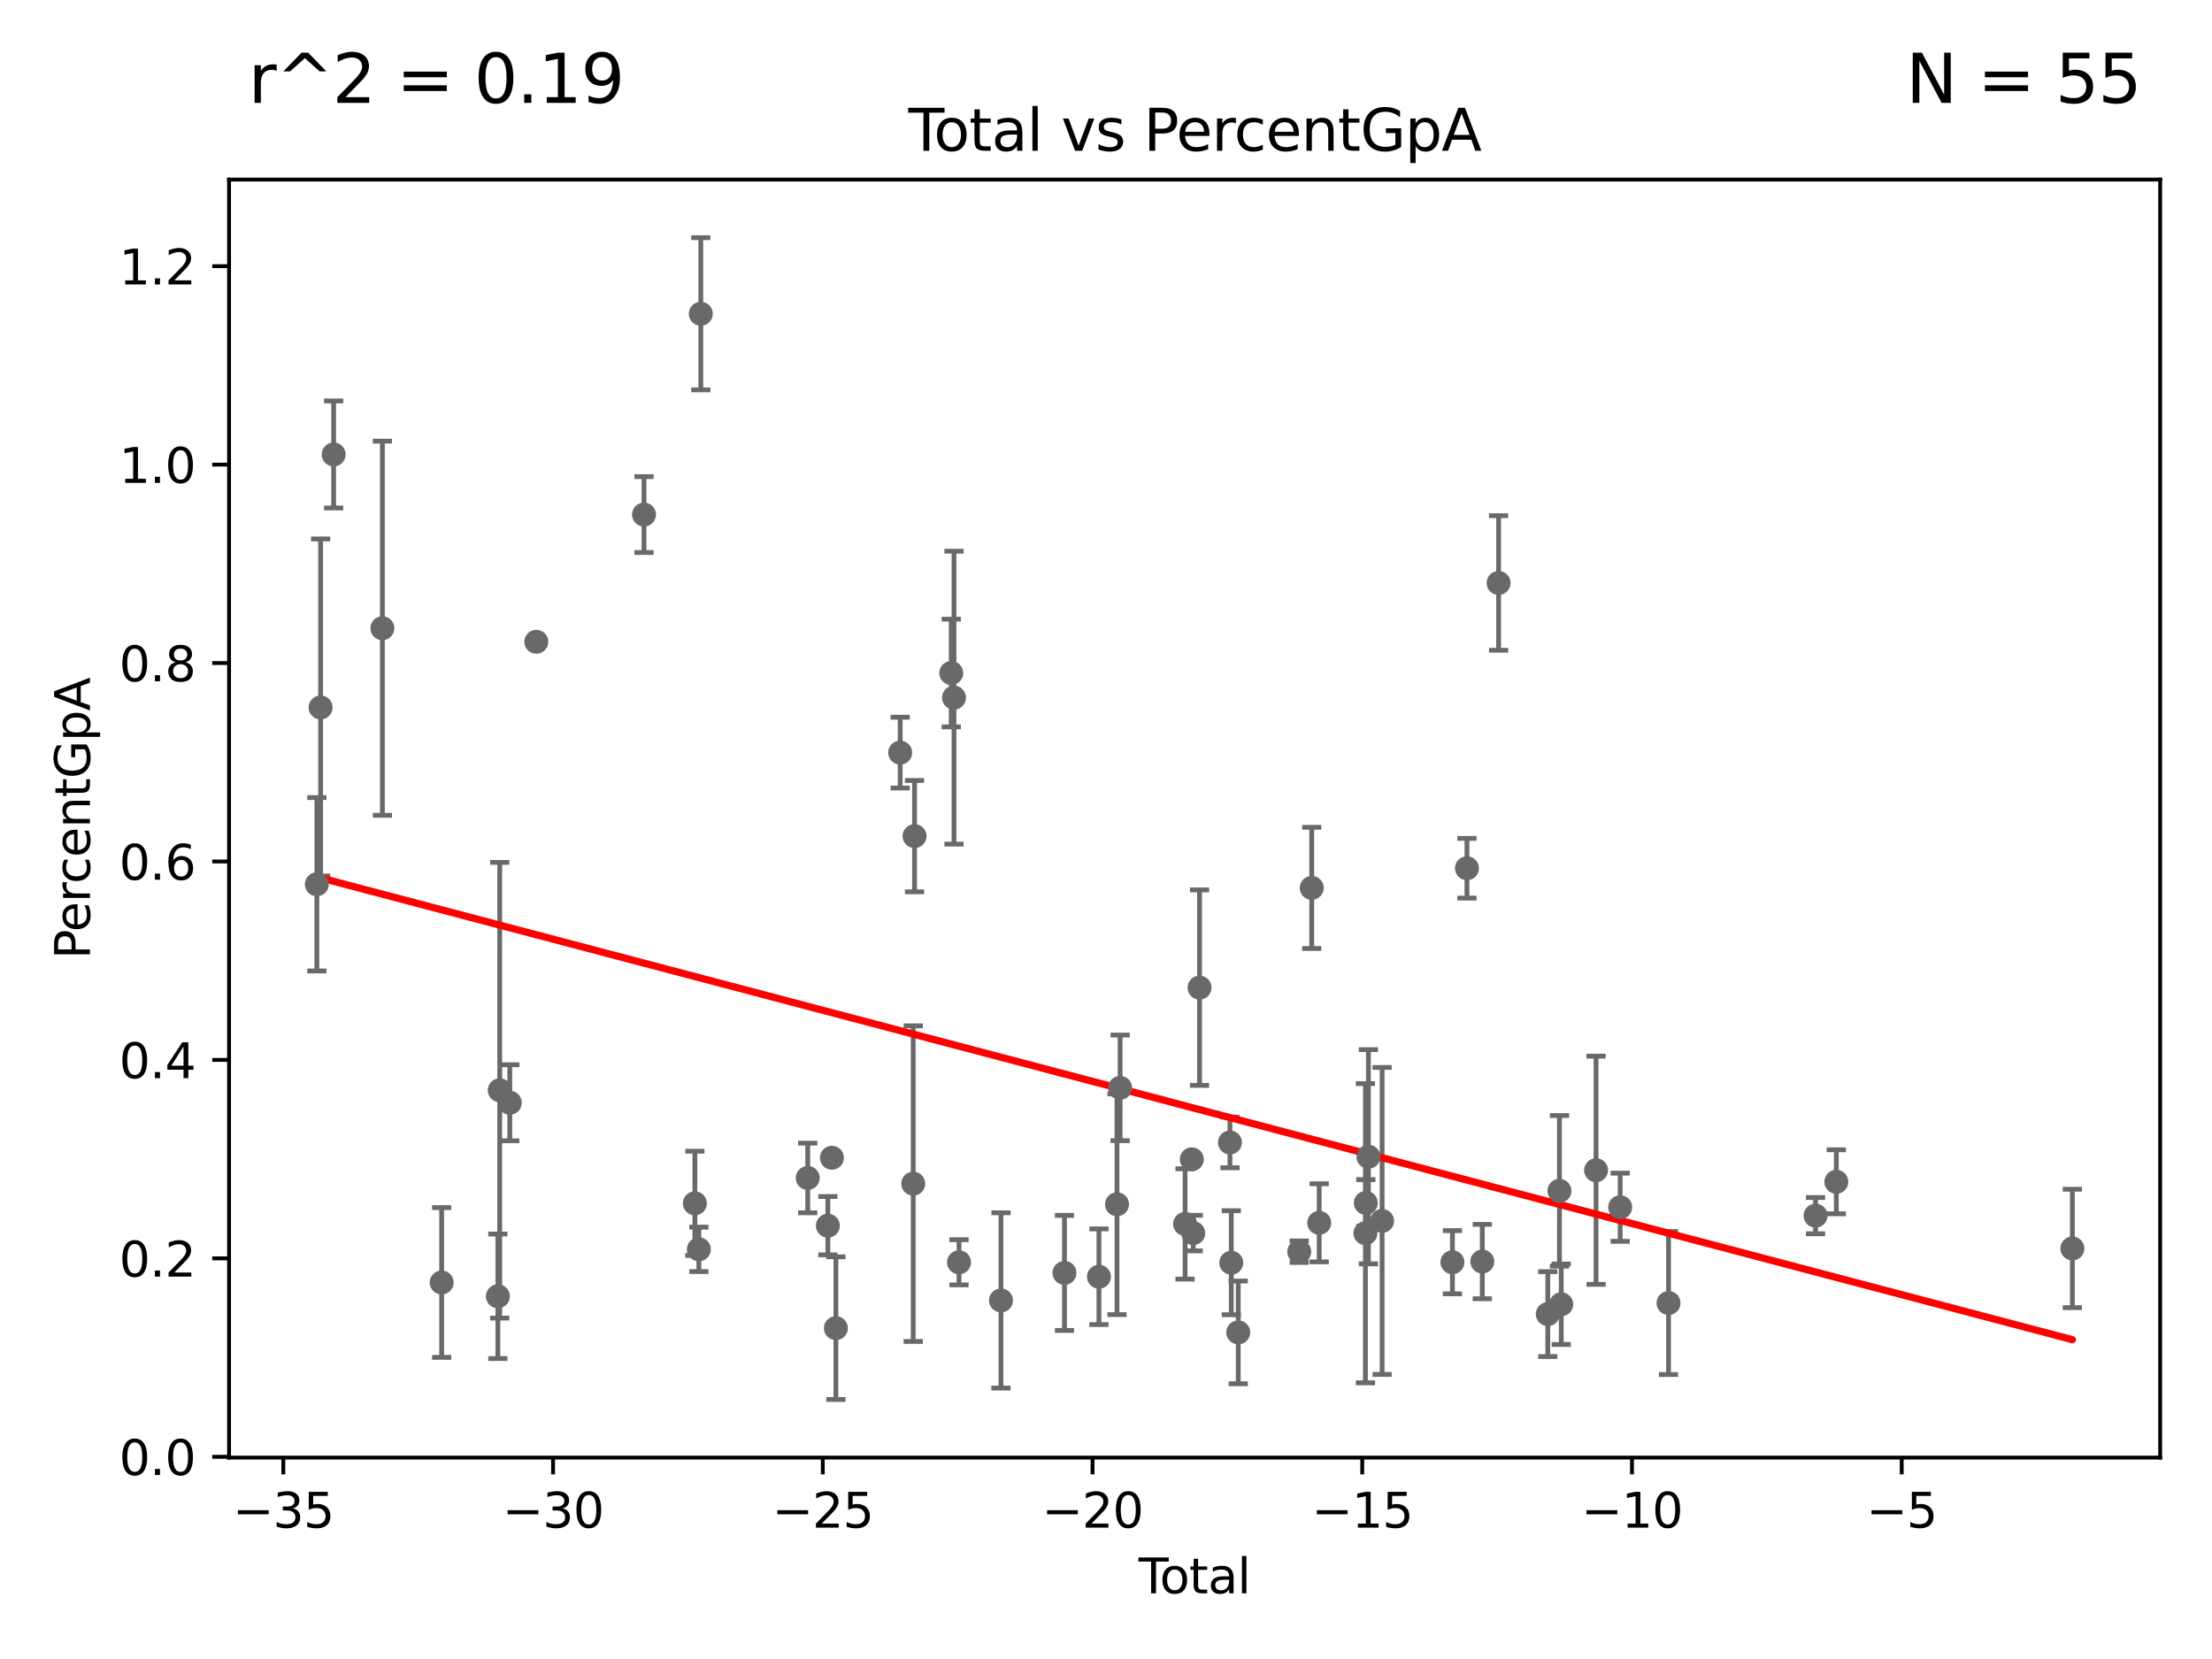 <?xml version="1.0" encoding="utf-8" standalone="no"?>
<!DOCTYPE svg PUBLIC "-//W3C//DTD SVG 1.1//EN"
  "http://www.w3.org/Graphics/SVG/1.1/DTD/svg11.dtd">
<svg xmlns:xlink="http://www.w3.org/1999/xlink" width="460.8pt" height="345.6pt" viewBox="0 0 460.8 345.6" xmlns="http://www.w3.org/2000/svg" version="1.1">
 <defs>
  <style type="text/css">*{stroke-linejoin: round; stroke-linecap: butt}</style>
 </defs>
 <g id="figure_1">
  <g id="patch_1">
   <path d="M 0 345.6 
L 460.8 345.6 
L 460.8 0 
L 0 0 
z
" style="fill: #ffffff"/>
  </g>
  <g id="axes_1">
   <g id="patch_2">
    <path d="M 47.72 303.64 
L 450 303.64 
L 450 37.411 
L 47.72 37.411 
z
" style="fill: #ffffff"/>
   </g>
   <g id="PathCollection_1">
    <defs>
     <path id="mc1046ed3b6" d="M 0 1.118 
C 0.297 1.118 0.581 1 0.791 0.791 
C 1 0.581 1.118 0.297 1.118 0 
C 1.118 -0.297 1 -0.581 0.791 -0.791 
C 0.581 -1 0.297 -1.118 0 -1.118 
C -0.297 -1.118 -0.581 -1 -0.791 -0.791 
C -1 -0.581 -1.118 -0.297 -1.118 0 
C -1.118 0.297 -1 0.581 -0.791 0.791 
C -0.581 1 -0.297 1.118 0 1.118 
z
" style="stroke: #696969"/>
    </defs>
    <g clip-path="url(#pe3b3075653)">
     <use xlink:href="#mc1046ed3b6" x="187.524" y="156.787" style="fill: #696969; stroke: #696969"/>
     <use xlink:href="#mc1046ed3b6" x="347.586" y="271.443" style="fill: #696969; stroke: #696969"/>
     <use xlink:href="#mc1046ed3b6" x="144.753" y="250.677" style="fill: #696969; stroke: #696969"/>
     <use xlink:href="#mc1046ed3b6" x="145.584" y="260.263" style="fill: #696969; stroke: #696969"/>
     <use xlink:href="#mc1046ed3b6" x="145.991" y="65.364" style="fill: #696969; stroke: #696969"/>
     <use xlink:href="#mc1046ed3b6" x="312.186" y="121.441" style="fill: #696969; stroke: #696969"/>
     <use xlink:href="#mc1046ed3b6" x="221.748" y="265.169" style="fill: #696969; stroke: #696969"/>
     <use xlink:href="#mc1046ed3b6" x="168.265" y="245.392" style="fill: #696969; stroke: #696969"/>
     <use xlink:href="#mc1046ed3b6" x="172.458" y="255.333" style="fill: #696969; stroke: #696969"/>
     <use xlink:href="#mc1046ed3b6" x="173.303" y="241.186" style="fill: #696969; stroke: #696969"/>
     <use xlink:href="#mc1046ed3b6" x="308.79" y="262.803" style="fill: #696969; stroke: #696969"/>
     <use xlink:href="#mc1046ed3b6" x="174.131" y="276.678" style="fill: #696969; stroke: #696969"/>
     <use xlink:href="#mc1046ed3b6" x="228.931" y="265.968" style="fill: #696969; stroke: #696969"/>
     <use xlink:href="#mc1046ed3b6" x="305.593" y="180.873" style="fill: #696969; stroke: #696969"/>
     <use xlink:href="#mc1046ed3b6" x="208.524" y="270.904" style="fill: #696969; stroke: #696969"/>
     <use xlink:href="#mc1046ed3b6" x="302.568" y="262.945" style="fill: #696969; stroke: #696969"/>
     <use xlink:href="#mc1046ed3b6" x="284.527" y="250.599" style="fill: #696969; stroke: #696969"/>
     <use xlink:href="#mc1046ed3b6" x="322.432" y="273.75" style="fill: #696969; stroke: #696969"/>
     <use xlink:href="#mc1046ed3b6" x="382.538" y="246.189" style="fill: #696969; stroke: #696969"/>
     <use xlink:href="#mc1046ed3b6" x="190.24" y="246.575" style="fill: #696969; stroke: #696969"/>
     <use xlink:href="#mc1046ed3b6" x="378.214" y="253.242" style="fill: #696969; stroke: #696969"/>
     <use xlink:href="#mc1046ed3b6" x="190.518" y="174.179" style="fill: #696969; stroke: #696969"/>
     <use xlink:href="#mc1046ed3b6" x="199.782" y="262.959" style="fill: #696969; stroke: #696969"/>
     <use xlink:href="#mc1046ed3b6" x="287.922" y="254.343" style="fill: #696969; stroke: #696969"/>
     <use xlink:href="#mc1046ed3b6" x="198.16" y="140.203" style="fill: #696969; stroke: #696969"/>
     <use xlink:href="#mc1046ed3b6" x="284.442" y="256.903" style="fill: #696969; stroke: #696969"/>
     <use xlink:href="#mc1046ed3b6" x="285.066" y="240.969" style="fill: #696969; stroke: #696969"/>
     <use xlink:href="#mc1046ed3b6" x="134.158" y="107.196" style="fill: #696969; stroke: #696969"/>
     <use xlink:href="#mc1046ed3b6" x="274.815" y="254.737" style="fill: #696969; stroke: #696969"/>
     <use xlink:href="#mc1046ed3b6" x="257.949" y="277.564" style="fill: #696969; stroke: #696969"/>
     <use xlink:href="#mc1046ed3b6" x="324.862" y="248.076" style="fill: #696969; stroke: #696969"/>
     <use xlink:href="#mc1046ed3b6" x="256.499" y="263.048" style="fill: #696969; stroke: #696969"/>
     <use xlink:href="#mc1046ed3b6" x="256.221" y="237.994" style="fill: #696969; stroke: #696969"/>
     <use xlink:href="#mc1046ed3b6" x="431.715" y="260.076" style="fill: #696969; stroke: #696969"/>
     <use xlink:href="#mc1046ed3b6" x="325.234" y="271.701" style="fill: #696969; stroke: #696969"/>
     <use xlink:href="#mc1046ed3b6" x="270.653" y="260.752" style="fill: #696969; stroke: #696969"/>
     <use xlink:href="#mc1046ed3b6" x="332.49" y="243.784" style="fill: #696969; stroke: #696969"/>
     <use xlink:href="#mc1046ed3b6" x="66.005" y="184.212" style="fill: #696969; stroke: #696969"/>
     <use xlink:href="#mc1046ed3b6" x="66.79" y="147.379" style="fill: #696969; stroke: #696969"/>
     <use xlink:href="#mc1046ed3b6" x="69.504" y="94.67" style="fill: #696969; stroke: #696969"/>
     <use xlink:href="#mc1046ed3b6" x="337.514" y="251.489" style="fill: #696969; stroke: #696969"/>
     <use xlink:href="#mc1046ed3b6" x="249.885" y="205.743" style="fill: #696969; stroke: #696969"/>
     <use xlink:href="#mc1046ed3b6" x="248.571" y="256.878" style="fill: #696969; stroke: #696969"/>
     <use xlink:href="#mc1046ed3b6" x="92.007" y="267.169" style="fill: #696969; stroke: #696969"/>
     <use xlink:href="#mc1046ed3b6" x="248.276" y="241.5" style="fill: #696969; stroke: #696969"/>
     <use xlink:href="#mc1046ed3b6" x="103.717" y="270.041" style="fill: #696969; stroke: #696969"/>
     <use xlink:href="#mc1046ed3b6" x="104.104" y="227.122" style="fill: #696969; stroke: #696969"/>
     <use xlink:href="#mc1046ed3b6" x="106.199" y="229.725" style="fill: #696969; stroke: #696969"/>
     <use xlink:href="#mc1046ed3b6" x="111.72" y="133.699" style="fill: #696969; stroke: #696969"/>
     <use xlink:href="#mc1046ed3b6" x="246.872" y="254.963" style="fill: #696969; stroke: #696969"/>
     <use xlink:href="#mc1046ed3b6" x="273.261" y="184.962" style="fill: #696969; stroke: #696969"/>
     <use xlink:href="#mc1046ed3b6" x="233.343" y="226.62" style="fill: #696969; stroke: #696969"/>
     <use xlink:href="#mc1046ed3b6" x="232.693" y="250.875" style="fill: #696969; stroke: #696969"/>
     <use xlink:href="#mc1046ed3b6" x="79.657" y="130.869" style="fill: #696969; stroke: #696969"/>
     <use xlink:href="#mc1046ed3b6" x="198.736" y="145.334" style="fill: #696969; stroke: #696969"/>
    </g>
   </g>
   <g id="matplotlib.axis_1">
    <g id="xtick_1">
     <g id="line2d_1">
      <defs>
       <path id="m7d87b223c2" d="M 0 0 
L 0 3.5 
" style="stroke: #000000; stroke-width: 0.8"/>
      </defs>
      <g>
       <use xlink:href="#m7d87b223c2" x="59.022" y="303.64" style="stroke: #000000; stroke-width: 0.8"/>
      </g>
     </g>
     <g id="text_1">
      <!-- −35 -->
      <g transform="translate(48.47 318.238)scale(0.1 -0.1)">
       <defs>
        <path id="DejaVuSans-2212" d="M 678 2272 
L 4684 2272 
L 4684 1741 
L 678 1741 
L 678 2272 
z
" transform="scale(0.016)"/>
        <path id="DejaVuSans-33" d="M 2597 2516 
Q 3050 2419 3304 2112 
Q 3559 1806 3559 1356 
Q 3559 666 3084 287 
Q 2609 -91 1734 -91 
Q 1441 -91 1130 -33 
Q 819 25 488 141 
L 488 750 
Q 750 597 1062 519 
Q 1375 441 1716 441 
Q 2309 441 2620 675 
Q 2931 909 2931 1356 
Q 2931 1769 2642 2001 
Q 2353 2234 1838 2234 
L 1294 2234 
L 1294 2753 
L 1863 2753 
Q 2328 2753 2575 2939 
Q 2822 3125 2822 3475 
Q 2822 3834 2567 4026 
Q 2313 4219 1838 4219 
Q 1578 4219 1281 4162 
Q 984 4106 628 3988 
L 628 4550 
Q 988 4650 1302 4700 
Q 1616 4750 1894 4750 
Q 2613 4750 3031 4423 
Q 3450 4097 3450 3541 
Q 3450 3153 3228 2886 
Q 3006 2619 2597 2516 
z
" transform="scale(0.016)"/>
        <path id="DejaVuSans-35" d="M 691 4666 
L 3169 4666 
L 3169 4134 
L 1269 4134 
L 1269 2991 
Q 1406 3038 1543 3061 
Q 1681 3084 1819 3084 
Q 2600 3084 3056 2656 
Q 3513 2228 3513 1497 
Q 3513 744 3044 326 
Q 2575 -91 1722 -91 
Q 1428 -91 1123 -41 
Q 819 9 494 109 
L 494 744 
Q 775 591 1075 516 
Q 1375 441 1709 441 
Q 2250 441 2565 725 
Q 2881 1009 2881 1497 
Q 2881 1984 2565 2268 
Q 2250 2553 1709 2553 
Q 1456 2553 1204 2497 
Q 953 2441 691 2322 
L 691 4666 
z
" transform="scale(0.016)"/>
       </defs>
       <use xlink:href="#DejaVuSans-2212"/>
       <use xlink:href="#DejaVuSans-33" x="83.789"/>
       <use xlink:href="#DejaVuSans-35" x="147.412"/>
      </g>
     </g>
    </g>
    <g id="xtick_2">
     <g id="line2d_2">
      <g>
       <use xlink:href="#m7d87b223c2" x="115.212" y="303.64" style="stroke: #000000; stroke-width: 0.8"/>
      </g>
     </g>
     <g id="text_2">
      <!-- −30 -->
      <g transform="translate(104.66 318.238)scale(0.1 -0.1)">
       <defs>
        <path id="DejaVuSans-30" d="M 2034 4250 
Q 1547 4250 1301 3770 
Q 1056 3291 1056 2328 
Q 1056 1369 1301 889 
Q 1547 409 2034 409 
Q 2525 409 2770 889 
Q 3016 1369 3016 2328 
Q 3016 3291 2770 3770 
Q 2525 4250 2034 4250 
z
M 2034 4750 
Q 2819 4750 3233 4129 
Q 3647 3509 3647 2328 
Q 3647 1150 3233 529 
Q 2819 -91 2034 -91 
Q 1250 -91 836 529 
Q 422 1150 422 2328 
Q 422 3509 836 4129 
Q 1250 4750 2034 4750 
z
" transform="scale(0.016)"/>
       </defs>
       <use xlink:href="#DejaVuSans-2212"/>
       <use xlink:href="#DejaVuSans-33" x="83.789"/>
       <use xlink:href="#DejaVuSans-30" x="147.412"/>
      </g>
     </g>
    </g>
    <g id="xtick_3">
     <g id="line2d_3">
      <g>
       <use xlink:href="#m7d87b223c2" x="171.402" y="303.64" style="stroke: #000000; stroke-width: 0.8"/>
      </g>
     </g>
     <g id="text_3">
      <!-- −25 -->
      <g transform="translate(160.85 318.238)scale(0.1 -0.1)">
       <defs>
        <path id="DejaVuSans-32" d="M 1228 531 
L 3431 531 
L 3431 0 
L 469 0 
L 469 531 
Q 828 903 1448 1529 
Q 2069 2156 2228 2338 
Q 2531 2678 2651 2914 
Q 2772 3150 2772 3378 
Q 2772 3750 2511 3984 
Q 2250 4219 1831 4219 
Q 1534 4219 1204 4116 
Q 875 4013 500 3803 
L 500 4441 
Q 881 4594 1212 4672 
Q 1544 4750 1819 4750 
Q 2544 4750 2975 4387 
Q 3406 4025 3406 3419 
Q 3406 3131 3298 2873 
Q 3191 2616 2906 2266 
Q 2828 2175 2409 1742 
Q 1991 1309 1228 531 
z
" transform="scale(0.016)"/>
       </defs>
       <use xlink:href="#DejaVuSans-2212"/>
       <use xlink:href="#DejaVuSans-32" x="83.789"/>
       <use xlink:href="#DejaVuSans-35" x="147.412"/>
      </g>
     </g>
    </g>
    <g id="xtick_4">
     <g id="line2d_4">
      <g>
       <use xlink:href="#m7d87b223c2" x="227.592" y="303.64" style="stroke: #000000; stroke-width: 0.8"/>
      </g>
     </g>
     <g id="text_4">
      <!-- −20 -->
      <g transform="translate(217.039 318.238)scale(0.1 -0.1)">
       <use xlink:href="#DejaVuSans-2212"/>
       <use xlink:href="#DejaVuSans-32" x="83.789"/>
       <use xlink:href="#DejaVuSans-30" x="147.412"/>
      </g>
     </g>
    </g>
    <g id="xtick_5">
     <g id="line2d_5">
      <g>
       <use xlink:href="#m7d87b223c2" x="283.782" y="303.64" style="stroke: #000000; stroke-width: 0.8"/>
      </g>
     </g>
     <g id="text_5">
      <!-- −15 -->
      <g transform="translate(273.229 318.238)scale(0.1 -0.1)">
       <defs>
        <path id="DejaVuSans-31" d="M 794 531 
L 1825 531 
L 1825 4091 
L 703 3866 
L 703 4441 
L 1819 4666 
L 2450 4666 
L 2450 531 
L 3481 531 
L 3481 0 
L 794 0 
L 794 531 
z
" transform="scale(0.016)"/>
       </defs>
       <use xlink:href="#DejaVuSans-2212"/>
       <use xlink:href="#DejaVuSans-31" x="83.789"/>
       <use xlink:href="#DejaVuSans-35" x="147.412"/>
      </g>
     </g>
    </g>
    <g id="xtick_6">
     <g id="line2d_6">
      <g>
       <use xlink:href="#m7d87b223c2" x="339.972" y="303.64" style="stroke: #000000; stroke-width: 0.8"/>
      </g>
     </g>
     <g id="text_6">
      <!-- −10 -->
      <g transform="translate(329.419 318.238)scale(0.1 -0.1)">
       <use xlink:href="#DejaVuSans-2212"/>
       <use xlink:href="#DejaVuSans-31" x="83.789"/>
       <use xlink:href="#DejaVuSans-30" x="147.412"/>
      </g>
     </g>
    </g>
    <g id="xtick_7">
     <g id="line2d_7">
      <g>
       <use xlink:href="#m7d87b223c2" x="396.161" y="303.64" style="stroke: #000000; stroke-width: 0.8"/>
      </g>
     </g>
     <g id="text_7">
      <!-- −5 -->
      <g transform="translate(388.79 318.238)scale(0.1 -0.1)">
       <use xlink:href="#DejaVuSans-2212"/>
       <use xlink:href="#DejaVuSans-35" x="83.789"/>
      </g>
     </g>
    </g>
    <g id="text_8">
     <!-- Total -->
     <g transform="translate(237.183 331.917)scale(0.1 -0.1)">
      <defs>
       <path id="DejaVuSans-54" d="M -19 4666 
L 3928 4666 
L 3928 4134 
L 2272 4134 
L 2272 0 
L 1638 0 
L 1638 4134 
L -19 4134 
L -19 4666 
z
" transform="scale(0.016)"/>
       <path id="DejaVuSans-6f" d="M 1959 3097 
Q 1497 3097 1228 2736 
Q 959 2375 959 1747 
Q 959 1119 1226 758 
Q 1494 397 1959 397 
Q 2419 397 2687 759 
Q 2956 1122 2956 1747 
Q 2956 2369 2687 2733 
Q 2419 3097 1959 3097 
z
M 1959 3584 
Q 2709 3584 3137 3096 
Q 3566 2609 3566 1747 
Q 3566 888 3137 398 
Q 2709 -91 1959 -91 
Q 1206 -91 779 398 
Q 353 888 353 1747 
Q 353 2609 779 3096 
Q 1206 3584 1959 3584 
z
" transform="scale(0.016)"/>
       <path id="DejaVuSans-74" d="M 1172 4494 
L 1172 3500 
L 2356 3500 
L 2356 3053 
L 1172 3053 
L 1172 1153 
Q 1172 725 1289 603 
Q 1406 481 1766 481 
L 2356 481 
L 2356 0 
L 1766 0 
Q 1100 0 847 248 
Q 594 497 594 1153 
L 594 3053 
L 172 3053 
L 172 3500 
L 594 3500 
L 594 4494 
L 1172 4494 
z
" transform="scale(0.016)"/>
       <path id="DejaVuSans-61" d="M 2194 1759 
Q 1497 1759 1228 1600 
Q 959 1441 959 1056 
Q 959 750 1161 570 
Q 1363 391 1709 391 
Q 2188 391 2477 730 
Q 2766 1069 2766 1631 
L 2766 1759 
L 2194 1759 
z
M 3341 1997 
L 3341 0 
L 2766 0 
L 2766 531 
Q 2569 213 2275 61 
Q 1981 -91 1556 -91 
Q 1019 -91 701 211 
Q 384 513 384 1019 
Q 384 1609 779 1909 
Q 1175 2209 1959 2209 
L 2766 2209 
L 2766 2266 
Q 2766 2663 2505 2880 
Q 2244 3097 1772 3097 
Q 1472 3097 1187 3025 
Q 903 2953 641 2809 
L 641 3341 
Q 956 3463 1253 3523 
Q 1550 3584 1831 3584 
Q 2591 3584 2966 3190 
Q 3341 2797 3341 1997 
z
" transform="scale(0.016)"/>
       <path id="DejaVuSans-6c" d="M 603 4863 
L 1178 4863 
L 1178 0 
L 603 0 
L 603 4863 
z
" transform="scale(0.016)"/>
      </defs>
      <use xlink:href="#DejaVuSans-54"/>
      <use xlink:href="#DejaVuSans-6f" x="44.084"/>
      <use xlink:href="#DejaVuSans-74" x="105.266"/>
      <use xlink:href="#DejaVuSans-61" x="144.475"/>
      <use xlink:href="#DejaVuSans-6c" x="205.754"/>
     </g>
    </g>
   </g>
   <g id="matplotlib.axis_2">
    <g id="ytick_1">
     <g id="line2d_8">
      <defs>
       <path id="mf84560e12e" d="M 0 0 
L -3.5 0 
" style="stroke: #000000; stroke-width: 0.8"/>
      </defs>
      <g>
       <use xlink:href="#mf84560e12e" x="47.72" y="303.477" style="stroke: #000000; stroke-width: 0.8"/>
      </g>
     </g>
     <g id="text_9">
      <!-- 0.0 -->
      <g transform="translate(24.817 307.276)scale(0.1 -0.1)">
       <defs>
        <path id="DejaVuSans-2e" d="M 684 794 
L 1344 794 
L 1344 0 
L 684 0 
L 684 794 
z
" transform="scale(0.016)"/>
       </defs>
       <use xlink:href="#DejaVuSans-30"/>
       <use xlink:href="#DejaVuSans-2e" x="63.623"/>
       <use xlink:href="#DejaVuSans-30" x="95.41"/>
      </g>
     </g>
    </g>
    <g id="ytick_2">
     <g id="line2d_9">
      <g>
       <use xlink:href="#mf84560e12e" x="47.72" y="262.139" style="stroke: #000000; stroke-width: 0.8"/>
      </g>
     </g>
     <g id="text_10">
      <!-- 0.2 -->
      <g transform="translate(24.817 265.939)scale(0.1 -0.1)">
       <use xlink:href="#DejaVuSans-30"/>
       <use xlink:href="#DejaVuSans-2e" x="63.623"/>
       <use xlink:href="#DejaVuSans-32" x="95.41"/>
      </g>
     </g>
    </g>
    <g id="ytick_3">
     <g id="line2d_10">
      <g>
       <use xlink:href="#mf84560e12e" x="47.72" y="220.802" style="stroke: #000000; stroke-width: 0.8"/>
      </g>
     </g>
     <g id="text_11">
      <!-- 0.4 -->
      <g transform="translate(24.817 224.601)scale(0.1 -0.1)">
       <defs>
        <path id="DejaVuSans-34" d="M 2419 4116 
L 825 1625 
L 2419 1625 
L 2419 4116 
z
M 2253 4666 
L 3047 4666 
L 3047 1625 
L 3713 1625 
L 3713 1100 
L 3047 1100 
L 3047 0 
L 2419 0 
L 2419 1100 
L 313 1100 
L 313 1709 
L 2253 4666 
z
" transform="scale(0.016)"/>
       </defs>
       <use xlink:href="#DejaVuSans-30"/>
       <use xlink:href="#DejaVuSans-2e" x="63.623"/>
       <use xlink:href="#DejaVuSans-34" x="95.41"/>
      </g>
     </g>
    </g>
    <g id="ytick_4">
     <g id="line2d_11">
      <g>
       <use xlink:href="#mf84560e12e" x="47.72" y="179.465" style="stroke: #000000; stroke-width: 0.8"/>
      </g>
     </g>
     <g id="text_12">
      <!-- 0.6 -->
      <g transform="translate(24.817 183.264)scale(0.1 -0.1)">
       <defs>
        <path id="DejaVuSans-36" d="M 2113 2584 
Q 1688 2584 1439 2293 
Q 1191 2003 1191 1497 
Q 1191 994 1439 701 
Q 1688 409 2113 409 
Q 2538 409 2786 701 
Q 3034 994 3034 1497 
Q 3034 2003 2786 2293 
Q 2538 2584 2113 2584 
z
M 3366 4563 
L 3366 3988 
Q 3128 4100 2886 4159 
Q 2644 4219 2406 4219 
Q 1781 4219 1451 3797 
Q 1122 3375 1075 2522 
Q 1259 2794 1537 2939 
Q 1816 3084 2150 3084 
Q 2853 3084 3261 2657 
Q 3669 2231 3669 1497 
Q 3669 778 3244 343 
Q 2819 -91 2113 -91 
Q 1303 -91 875 529 
Q 447 1150 447 2328 
Q 447 3434 972 4092 
Q 1497 4750 2381 4750 
Q 2619 4750 2861 4703 
Q 3103 4656 3366 4563 
z
" transform="scale(0.016)"/>
       </defs>
       <use xlink:href="#DejaVuSans-30"/>
       <use xlink:href="#DejaVuSans-2e" x="63.623"/>
       <use xlink:href="#DejaVuSans-36" x="95.41"/>
      </g>
     </g>
    </g>
    <g id="ytick_5">
     <g id="line2d_12">
      <g>
       <use xlink:href="#mf84560e12e" x="47.72" y="138.127" style="stroke: #000000; stroke-width: 0.8"/>
      </g>
     </g>
     <g id="text_13">
      <!-- 0.8 -->
      <g transform="translate(24.817 141.926)scale(0.1 -0.1)">
       <defs>
        <path id="DejaVuSans-38" d="M 2034 2216 
Q 1584 2216 1326 1975 
Q 1069 1734 1069 1313 
Q 1069 891 1326 650 
Q 1584 409 2034 409 
Q 2484 409 2743 651 
Q 3003 894 3003 1313 
Q 3003 1734 2745 1975 
Q 2488 2216 2034 2216 
z
M 1403 2484 
Q 997 2584 770 2862 
Q 544 3141 544 3541 
Q 544 4100 942 4425 
Q 1341 4750 2034 4750 
Q 2731 4750 3128 4425 
Q 3525 4100 3525 3541 
Q 3525 3141 3298 2862 
Q 3072 2584 2669 2484 
Q 3125 2378 3379 2068 
Q 3634 1759 3634 1313 
Q 3634 634 3220 271 
Q 2806 -91 2034 -91 
Q 1263 -91 848 271 
Q 434 634 434 1313 
Q 434 1759 690 2068 
Q 947 2378 1403 2484 
z
M 1172 3481 
Q 1172 3119 1398 2916 
Q 1625 2713 2034 2713 
Q 2441 2713 2670 2916 
Q 2900 3119 2900 3481 
Q 2900 3844 2670 4047 
Q 2441 4250 2034 4250 
Q 1625 4250 1398 4047 
Q 1172 3844 1172 3481 
z
" transform="scale(0.016)"/>
       </defs>
       <use xlink:href="#DejaVuSans-30"/>
       <use xlink:href="#DejaVuSans-2e" x="63.623"/>
       <use xlink:href="#DejaVuSans-38" x="95.41"/>
      </g>
     </g>
    </g>
    <g id="ytick_6">
     <g id="line2d_13">
      <g>
       <use xlink:href="#mf84560e12e" x="47.72" y="96.79" style="stroke: #000000; stroke-width: 0.8"/>
      </g>
     </g>
     <g id="text_14">
      <!-- 1.0 -->
      <g transform="translate(24.817 100.589)scale(0.1 -0.1)">
       <use xlink:href="#DejaVuSans-31"/>
       <use xlink:href="#DejaVuSans-2e" x="63.623"/>
       <use xlink:href="#DejaVuSans-30" x="95.41"/>
      </g>
     </g>
    </g>
    <g id="ytick_7">
     <g id="line2d_14">
      <g>
       <use xlink:href="#mf84560e12e" x="47.72" y="55.452" style="stroke: #000000; stroke-width: 0.8"/>
      </g>
     </g>
     <g id="text_15">
      <!-- 1.2 -->
      <g transform="translate(24.817 59.251)scale(0.1 -0.1)">
       <use xlink:href="#DejaVuSans-31"/>
       <use xlink:href="#DejaVuSans-2e" x="63.623"/>
       <use xlink:href="#DejaVuSans-32" x="95.41"/>
      </g>
     </g>
    </g>
    <g id="text_16">
     <!-- PercentGpA -->
     <g transform="translate(18.737 199.802)rotate(-90)scale(0.1 -0.1)">
      <defs>
       <path id="DejaVuSans-50" d="M 1259 4147 
L 1259 2394 
L 2053 2394 
Q 2494 2394 2734 2622 
Q 2975 2850 2975 3272 
Q 2975 3691 2734 3919 
Q 2494 4147 2053 4147 
L 1259 4147 
z
M 628 4666 
L 2053 4666 
Q 2838 4666 3239 4311 
Q 3641 3956 3641 3272 
Q 3641 2581 3239 2228 
Q 2838 1875 2053 1875 
L 1259 1875 
L 1259 0 
L 628 0 
L 628 4666 
z
" transform="scale(0.016)"/>
       <path id="DejaVuSans-65" d="M 3597 1894 
L 3597 1613 
L 953 1613 
Q 991 1019 1311 708 
Q 1631 397 2203 397 
Q 2534 397 2845 478 
Q 3156 559 3463 722 
L 3463 178 
Q 3153 47 2828 -22 
Q 2503 -91 2169 -91 
Q 1331 -91 842 396 
Q 353 884 353 1716 
Q 353 2575 817 3079 
Q 1281 3584 2069 3584 
Q 2775 3584 3186 3129 
Q 3597 2675 3597 1894 
z
M 3022 2063 
Q 3016 2534 2758 2815 
Q 2500 3097 2075 3097 
Q 1594 3097 1305 2825 
Q 1016 2553 972 2059 
L 3022 2063 
z
" transform="scale(0.016)"/>
       <path id="DejaVuSans-72" d="M 2631 2963 
Q 2534 3019 2420 3045 
Q 2306 3072 2169 3072 
Q 1681 3072 1420 2755 
Q 1159 2438 1159 1844 
L 1159 0 
L 581 0 
L 581 3500 
L 1159 3500 
L 1159 2956 
Q 1341 3275 1631 3429 
Q 1922 3584 2338 3584 
Q 2397 3584 2469 3576 
Q 2541 3569 2628 3553 
L 2631 2963 
z
" transform="scale(0.016)"/>
       <path id="DejaVuSans-63" d="M 3122 3366 
L 3122 2828 
Q 2878 2963 2633 3030 
Q 2388 3097 2138 3097 
Q 1578 3097 1268 2742 
Q 959 2388 959 1747 
Q 959 1106 1268 751 
Q 1578 397 2138 397 
Q 2388 397 2633 464 
Q 2878 531 3122 666 
L 3122 134 
Q 2881 22 2623 -34 
Q 2366 -91 2075 -91 
Q 1284 -91 818 406 
Q 353 903 353 1747 
Q 353 2603 823 3093 
Q 1294 3584 2113 3584 
Q 2378 3584 2631 3529 
Q 2884 3475 3122 3366 
z
" transform="scale(0.016)"/>
       <path id="DejaVuSans-6e" d="M 3513 2113 
L 3513 0 
L 2938 0 
L 2938 2094 
Q 2938 2591 2744 2837 
Q 2550 3084 2163 3084 
Q 1697 3084 1428 2787 
Q 1159 2491 1159 1978 
L 1159 0 
L 581 0 
L 581 3500 
L 1159 3500 
L 1159 2956 
Q 1366 3272 1645 3428 
Q 1925 3584 2291 3584 
Q 2894 3584 3203 3211 
Q 3513 2838 3513 2113 
z
" transform="scale(0.016)"/>
       <path id="DejaVuSans-47" d="M 3809 666 
L 3809 1919 
L 2778 1919 
L 2778 2438 
L 4434 2438 
L 4434 434 
Q 4069 175 3628 42 
Q 3188 -91 2688 -91 
Q 1594 -91 976 548 
Q 359 1188 359 2328 
Q 359 3472 976 4111 
Q 1594 4750 2688 4750 
Q 3144 4750 3555 4637 
Q 3966 4525 4313 4306 
L 4313 3634 
Q 3963 3931 3569 4081 
Q 3175 4231 2741 4231 
Q 1884 4231 1454 3753 
Q 1025 3275 1025 2328 
Q 1025 1384 1454 906 
Q 1884 428 2741 428 
Q 3075 428 3337 486 
Q 3600 544 3809 666 
z
" transform="scale(0.016)"/>
       <path id="DejaVuSans-70" d="M 1159 525 
L 1159 -1331 
L 581 -1331 
L 581 3500 
L 1159 3500 
L 1159 2969 
Q 1341 3281 1617 3432 
Q 1894 3584 2278 3584 
Q 2916 3584 3314 3078 
Q 3713 2572 3713 1747 
Q 3713 922 3314 415 
Q 2916 -91 2278 -91 
Q 1894 -91 1617 61 
Q 1341 213 1159 525 
z
M 3116 1747 
Q 3116 2381 2855 2742 
Q 2594 3103 2138 3103 
Q 1681 3103 1420 2742 
Q 1159 2381 1159 1747 
Q 1159 1113 1420 752 
Q 1681 391 2138 391 
Q 2594 391 2855 752 
Q 3116 1113 3116 1747 
z
" transform="scale(0.016)"/>
       <path id="DejaVuSans-41" d="M 2188 4044 
L 1331 1722 
L 3047 1722 
L 2188 4044 
z
M 1831 4666 
L 2547 4666 
L 4325 0 
L 3669 0 
L 3244 1197 
L 1141 1197 
L 716 0 
L 50 0 
L 1831 4666 
z
" transform="scale(0.016)"/>
      </defs>
      <use xlink:href="#DejaVuSans-50"/>
      <use xlink:href="#DejaVuSans-65" x="56.678"/>
      <use xlink:href="#DejaVuSans-72" x="118.201"/>
      <use xlink:href="#DejaVuSans-63" x="157.064"/>
      <use xlink:href="#DejaVuSans-65" x="212.045"/>
      <use xlink:href="#DejaVuSans-6e" x="273.568"/>
      <use xlink:href="#DejaVuSans-74" x="336.947"/>
      <use xlink:href="#DejaVuSans-47" x="376.156"/>
      <use xlink:href="#DejaVuSans-70" x="453.646"/>
      <use xlink:href="#DejaVuSans-41" x="517.123"/>
     </g>
    </g>
   </g>
   <g id="LineCollection_1">
    <path d="M 187.524 164.164 
L 187.524 149.41 
" clip-path="url(#pe3b3075653)" style="fill: none; stroke: #696969"/>
    <path d="M 347.586 286.34 
L 347.586 256.547 
" clip-path="url(#pe3b3075653)" style="fill: none; stroke: #696969"/>
    <path d="M 144.753 261.534 
L 144.753 239.819 
" clip-path="url(#pe3b3075653)" style="fill: none; stroke: #696969"/>
    <path d="M 145.584 264.886 
L 145.584 255.641 
" clip-path="url(#pe3b3075653)" style="fill: none; stroke: #696969"/>
    <path d="M 145.991 81.216 
L 145.991 49.513 
" clip-path="url(#pe3b3075653)" style="fill: none; stroke: #696969"/>
    <path d="M 312.186 135.454 
L 312.186 107.429 
" clip-path="url(#pe3b3075653)" style="fill: none; stroke: #696969"/>
    <path d="M 221.748 277.156 
L 221.748 253.182 
" clip-path="url(#pe3b3075653)" style="fill: none; stroke: #696969"/>
    <path d="M 168.265 252.648 
L 168.265 238.135 
" clip-path="url(#pe3b3075653)" style="fill: none; stroke: #696969"/>
    <path d="M 172.458 261.409 
L 172.458 249.257 
" clip-path="url(#pe3b3075653)" style="fill: none; stroke: #696969"/>
    <path d="M 173.303 242.153 
L 173.303 240.218 
" clip-path="url(#pe3b3075653)" style="fill: none; stroke: #696969"/>
    <path d="M 308.79 270.548 
L 308.79 255.058 
" clip-path="url(#pe3b3075653)" style="fill: none; stroke: #696969"/>
    <path d="M 174.131 291.539 
L 174.131 261.817 
" clip-path="url(#pe3b3075653)" style="fill: none; stroke: #696969"/>
    <path d="M 228.931 275.933 
L 228.931 256.004 
" clip-path="url(#pe3b3075653)" style="fill: none; stroke: #696969"/>
    <path d="M 305.593 187.09 
L 305.593 174.656 
" clip-path="url(#pe3b3075653)" style="fill: none; stroke: #696969"/>
    <path d="M 208.524 289.162 
L 208.524 252.646 
" clip-path="url(#pe3b3075653)" style="fill: none; stroke: #696969"/>
    <path d="M 302.568 269.524 
L 302.568 256.365 
" clip-path="url(#pe3b3075653)" style="fill: none; stroke: #696969"/>
    <path d="M 284.527 255.463 
L 284.527 245.735 
" clip-path="url(#pe3b3075653)" style="fill: none; stroke: #696969"/>
    <path d="M 322.432 282.594 
L 322.432 264.906 
" clip-path="url(#pe3b3075653)" style="fill: none; stroke: #696969"/>
    <path d="M 382.538 252.852 
L 382.538 239.526 
" clip-path="url(#pe3b3075653)" style="fill: none; stroke: #696969"/>
    <path d="M 190.24 279.447 
L 190.24 213.702 
" clip-path="url(#pe3b3075653)" style="fill: none; stroke: #696969"/>
    <path d="M 378.214 257.017 
L 378.214 249.467 
" clip-path="url(#pe3b3075653)" style="fill: none; stroke: #696969"/>
    <path d="M 190.518 185.773 
L 190.518 162.586 
" clip-path="url(#pe3b3075653)" style="fill: none; stroke: #696969"/>
    <path d="M 199.782 267.667 
L 199.782 258.251 
" clip-path="url(#pe3b3075653)" style="fill: none; stroke: #696969"/>
    <path d="M 287.922 286.32 
L 287.922 222.367 
" clip-path="url(#pe3b3075653)" style="fill: none; stroke: #696969"/>
    <path d="M 198.16 151.424 
L 198.16 128.981 
" clip-path="url(#pe3b3075653)" style="fill: none; stroke: #696969"/>
    <path d="M 284.442 288.066 
L 284.442 225.74 
" clip-path="url(#pe3b3075653)" style="fill: none; stroke: #696969"/>
    <path d="M 285.066 263.281 
L 285.066 218.657 
" clip-path="url(#pe3b3075653)" style="fill: none; stroke: #696969"/>
    <path d="M 134.158 115.098 
L 134.158 99.294 
" clip-path="url(#pe3b3075653)" style="fill: none; stroke: #696969"/>
    <path d="M 274.815 262.87 
L 274.815 246.603 
" clip-path="url(#pe3b3075653)" style="fill: none; stroke: #696969"/>
    <path d="M 257.949 288.264 
L 257.949 266.863 
" clip-path="url(#pe3b3075653)" style="fill: none; stroke: #696969"/>
    <path d="M 324.862 263.763 
L 324.862 232.388 
" clip-path="url(#pe3b3075653)" style="fill: none; stroke: #696969"/>
    <path d="M 256.499 273.883 
L 256.499 252.213 
" clip-path="url(#pe3b3075653)" style="fill: none; stroke: #696969"/>
    <path d="M 256.221 243.267 
L 256.221 232.72 
" clip-path="url(#pe3b3075653)" style="fill: none; stroke: #696969"/>
    <path d="M 431.715 272.408 
L 431.715 247.744 
" clip-path="url(#pe3b3075653)" style="fill: none; stroke: #696969"/>
    <path d="M 325.234 280.082 
L 325.234 263.32 
" clip-path="url(#pe3b3075653)" style="fill: none; stroke: #696969"/>
    <path d="M 270.653 262.989 
L 270.653 258.515 
" clip-path="url(#pe3b3075653)" style="fill: none; stroke: #696969"/>
    <path d="M 332.49 267.553 
L 332.49 220.015 
" clip-path="url(#pe3b3075653)" style="fill: none; stroke: #696969"/>
    <path d="M 66.005 202.273 
L 66.005 166.152 
" clip-path="url(#pe3b3075653)" style="fill: none; stroke: #696969"/>
    <path d="M 66.79 182.484 
L 66.79 112.274 
" clip-path="url(#pe3b3075653)" style="fill: none; stroke: #696969"/>
    <path d="M 69.504 105.818 
L 69.504 83.522 
" clip-path="url(#pe3b3075653)" style="fill: none; stroke: #696969"/>
    <path d="M 337.514 258.589 
L 337.514 244.389 
" clip-path="url(#pe3b3075653)" style="fill: none; stroke: #696969"/>
    <path d="M 249.885 226.106 
L 249.885 185.38 
" clip-path="url(#pe3b3075653)" style="fill: none; stroke: #696969"/>
    <path d="M 248.571 260.577 
L 248.571 253.178 
" clip-path="url(#pe3b3075653)" style="fill: none; stroke: #696969"/>
    <path d="M 92.007 282.769 
L 92.007 251.569 
" clip-path="url(#pe3b3075653)" style="fill: none; stroke: #696969"/>
    <path d="M 248.276 242.226 
L 248.276 240.773 
" clip-path="url(#pe3b3075653)" style="fill: none; stroke: #696969"/>
    <path d="M 103.717 283.009 
L 103.717 257.073 
" clip-path="url(#pe3b3075653)" style="fill: none; stroke: #696969"/>
    <path d="M 104.104 274.583 
L 104.104 179.66 
" clip-path="url(#pe3b3075653)" style="fill: none; stroke: #696969"/>
    <path d="M 106.199 237.645 
L 106.199 221.804 
" clip-path="url(#pe3b3075653)" style="fill: none; stroke: #696969"/>
    <path d="M 111.72 134.418 
L 111.72 132.98 
" clip-path="url(#pe3b3075653)" style="fill: none; stroke: #696969"/>
    <path d="M 246.872 266.452 
L 246.872 243.473 
" clip-path="url(#pe3b3075653)" style="fill: none; stroke: #696969"/>
    <path d="M 273.261 197.581 
L 273.261 172.342 
" clip-path="url(#pe3b3075653)" style="fill: none; stroke: #696969"/>
    <path d="M 233.343 237.617 
L 233.343 215.624 
" clip-path="url(#pe3b3075653)" style="fill: none; stroke: #696969"/>
    <path d="M 232.693 273.86 
L 232.693 227.889 
" clip-path="url(#pe3b3075653)" style="fill: none; stroke: #696969"/>
    <path d="M 79.657 169.836 
L 79.657 91.903 
" clip-path="url(#pe3b3075653)" style="fill: none; stroke: #696969"/>
    <path d="M 198.736 175.847 
L 198.736 114.821 
" clip-path="url(#pe3b3075653)" style="fill: none; stroke: #696969"/>
   </g>
   <g id="line2d_15">
    <defs>
     <path id="m8442325c20" d="M 2 0 
L -2 -0 
" style="stroke: #696969"/>
    </defs>
    <g clip-path="url(#pe3b3075653)">
     <use xlink:href="#m8442325c20" x="187.524" y="164.164" style="fill: #696969; stroke: #696969"/>
     <use xlink:href="#m8442325c20" x="347.586" y="286.34" style="fill: #696969; stroke: #696969"/>
     <use xlink:href="#m8442325c20" x="144.753" y="261.534" style="fill: #696969; stroke: #696969"/>
     <use xlink:href="#m8442325c20" x="145.584" y="264.886" style="fill: #696969; stroke: #696969"/>
     <use xlink:href="#m8442325c20" x="145.991" y="81.216" style="fill: #696969; stroke: #696969"/>
     <use xlink:href="#m8442325c20" x="312.186" y="135.454" style="fill: #696969; stroke: #696969"/>
     <use xlink:href="#m8442325c20" x="221.748" y="277.156" style="fill: #696969; stroke: #696969"/>
     <use xlink:href="#m8442325c20" x="168.265" y="252.648" style="fill: #696969; stroke: #696969"/>
     <use xlink:href="#m8442325c20" x="172.458" y="261.409" style="fill: #696969; stroke: #696969"/>
     <use xlink:href="#m8442325c20" x="173.303" y="242.153" style="fill: #696969; stroke: #696969"/>
     <use xlink:href="#m8442325c20" x="308.79" y="270.548" style="fill: #696969; stroke: #696969"/>
     <use xlink:href="#m8442325c20" x="174.131" y="291.539" style="fill: #696969; stroke: #696969"/>
     <use xlink:href="#m8442325c20" x="228.931" y="275.933" style="fill: #696969; stroke: #696969"/>
     <use xlink:href="#m8442325c20" x="305.593" y="187.09" style="fill: #696969; stroke: #696969"/>
     <use xlink:href="#m8442325c20" x="208.524" y="289.162" style="fill: #696969; stroke: #696969"/>
     <use xlink:href="#m8442325c20" x="302.568" y="269.524" style="fill: #696969; stroke: #696969"/>
     <use xlink:href="#m8442325c20" x="284.527" y="255.463" style="fill: #696969; stroke: #696969"/>
     <use xlink:href="#m8442325c20" x="322.432" y="282.594" style="fill: #696969; stroke: #696969"/>
     <use xlink:href="#m8442325c20" x="382.538" y="252.852" style="fill: #696969; stroke: #696969"/>
     <use xlink:href="#m8442325c20" x="190.24" y="279.447" style="fill: #696969; stroke: #696969"/>
     <use xlink:href="#m8442325c20" x="378.214" y="257.017" style="fill: #696969; stroke: #696969"/>
     <use xlink:href="#m8442325c20" x="190.518" y="185.773" style="fill: #696969; stroke: #696969"/>
     <use xlink:href="#m8442325c20" x="199.782" y="267.667" style="fill: #696969; stroke: #696969"/>
     <use xlink:href="#m8442325c20" x="287.922" y="286.32" style="fill: #696969; stroke: #696969"/>
     <use xlink:href="#m8442325c20" x="198.16" y="151.424" style="fill: #696969; stroke: #696969"/>
     <use xlink:href="#m8442325c20" x="284.442" y="288.066" style="fill: #696969; stroke: #696969"/>
     <use xlink:href="#m8442325c20" x="285.066" y="263.281" style="fill: #696969; stroke: #696969"/>
     <use xlink:href="#m8442325c20" x="134.158" y="115.098" style="fill: #696969; stroke: #696969"/>
     <use xlink:href="#m8442325c20" x="274.815" y="262.87" style="fill: #696969; stroke: #696969"/>
     <use xlink:href="#m8442325c20" x="257.949" y="288.264" style="fill: #696969; stroke: #696969"/>
     <use xlink:href="#m8442325c20" x="324.862" y="263.763" style="fill: #696969; stroke: #696969"/>
     <use xlink:href="#m8442325c20" x="256.499" y="273.883" style="fill: #696969; stroke: #696969"/>
     <use xlink:href="#m8442325c20" x="256.221" y="243.267" style="fill: #696969; stroke: #696969"/>
     <use xlink:href="#m8442325c20" x="431.715" y="272.408" style="fill: #696969; stroke: #696969"/>
     <use xlink:href="#m8442325c20" x="325.234" y="280.082" style="fill: #696969; stroke: #696969"/>
     <use xlink:href="#m8442325c20" x="270.653" y="262.989" style="fill: #696969; stroke: #696969"/>
     <use xlink:href="#m8442325c20" x="332.49" y="267.553" style="fill: #696969; stroke: #696969"/>
     <use xlink:href="#m8442325c20" x="66.005" y="202.273" style="fill: #696969; stroke: #696969"/>
     <use xlink:href="#m8442325c20" x="66.79" y="182.484" style="fill: #696969; stroke: #696969"/>
     <use xlink:href="#m8442325c20" x="69.504" y="105.818" style="fill: #696969; stroke: #696969"/>
     <use xlink:href="#m8442325c20" x="337.514" y="258.589" style="fill: #696969; stroke: #696969"/>
     <use xlink:href="#m8442325c20" x="249.885" y="226.106" style="fill: #696969; stroke: #696969"/>
     <use xlink:href="#m8442325c20" x="248.571" y="260.577" style="fill: #696969; stroke: #696969"/>
     <use xlink:href="#m8442325c20" x="92.007" y="282.769" style="fill: #696969; stroke: #696969"/>
     <use xlink:href="#m8442325c20" x="248.276" y="242.226" style="fill: #696969; stroke: #696969"/>
     <use xlink:href="#m8442325c20" x="103.717" y="283.009" style="fill: #696969; stroke: #696969"/>
     <use xlink:href="#m8442325c20" x="104.104" y="274.583" style="fill: #696969; stroke: #696969"/>
     <use xlink:href="#m8442325c20" x="106.199" y="237.645" style="fill: #696969; stroke: #696969"/>
     <use xlink:href="#m8442325c20" x="111.72" y="134.418" style="fill: #696969; stroke: #696969"/>
     <use xlink:href="#m8442325c20" x="246.872" y="266.452" style="fill: #696969; stroke: #696969"/>
     <use xlink:href="#m8442325c20" x="273.261" y="197.581" style="fill: #696969; stroke: #696969"/>
     <use xlink:href="#m8442325c20" x="233.343" y="237.617" style="fill: #696969; stroke: #696969"/>
     <use xlink:href="#m8442325c20" x="232.693" y="273.86" style="fill: #696969; stroke: #696969"/>
     <use xlink:href="#m8442325c20" x="79.657" y="169.836" style="fill: #696969; stroke: #696969"/>
     <use xlink:href="#m8442325c20" x="198.736" y="175.847" style="fill: #696969; stroke: #696969"/>
    </g>
   </g>
   <g id="line2d_16">
    <g clip-path="url(#pe3b3075653)">
     <use xlink:href="#m8442325c20" x="187.524" y="149.41" style="fill: #696969; stroke: #696969"/>
     <use xlink:href="#m8442325c20" x="347.586" y="256.547" style="fill: #696969; stroke: #696969"/>
     <use xlink:href="#m8442325c20" x="144.753" y="239.819" style="fill: #696969; stroke: #696969"/>
     <use xlink:href="#m8442325c20" x="145.584" y="255.641" style="fill: #696969; stroke: #696969"/>
     <use xlink:href="#m8442325c20" x="145.991" y="49.513" style="fill: #696969; stroke: #696969"/>
     <use xlink:href="#m8442325c20" x="312.186" y="107.429" style="fill: #696969; stroke: #696969"/>
     <use xlink:href="#m8442325c20" x="221.748" y="253.182" style="fill: #696969; stroke: #696969"/>
     <use xlink:href="#m8442325c20" x="168.265" y="238.135" style="fill: #696969; stroke: #696969"/>
     <use xlink:href="#m8442325c20" x="172.458" y="249.257" style="fill: #696969; stroke: #696969"/>
     <use xlink:href="#m8442325c20" x="173.303" y="240.218" style="fill: #696969; stroke: #696969"/>
     <use xlink:href="#m8442325c20" x="308.79" y="255.058" style="fill: #696969; stroke: #696969"/>
     <use xlink:href="#m8442325c20" x="174.131" y="261.817" style="fill: #696969; stroke: #696969"/>
     <use xlink:href="#m8442325c20" x="228.931" y="256.004" style="fill: #696969; stroke: #696969"/>
     <use xlink:href="#m8442325c20" x="305.593" y="174.656" style="fill: #696969; stroke: #696969"/>
     <use xlink:href="#m8442325c20" x="208.524" y="252.646" style="fill: #696969; stroke: #696969"/>
     <use xlink:href="#m8442325c20" x="302.568" y="256.365" style="fill: #696969; stroke: #696969"/>
     <use xlink:href="#m8442325c20" x="284.527" y="245.735" style="fill: #696969; stroke: #696969"/>
     <use xlink:href="#m8442325c20" x="322.432" y="264.906" style="fill: #696969; stroke: #696969"/>
     <use xlink:href="#m8442325c20" x="382.538" y="239.526" style="fill: #696969; stroke: #696969"/>
     <use xlink:href="#m8442325c20" x="190.24" y="213.702" style="fill: #696969; stroke: #696969"/>
     <use xlink:href="#m8442325c20" x="378.214" y="249.467" style="fill: #696969; stroke: #696969"/>
     <use xlink:href="#m8442325c20" x="190.518" y="162.586" style="fill: #696969; stroke: #696969"/>
     <use xlink:href="#m8442325c20" x="199.782" y="258.251" style="fill: #696969; stroke: #696969"/>
     <use xlink:href="#m8442325c20" x="287.922" y="222.367" style="fill: #696969; stroke: #696969"/>
     <use xlink:href="#m8442325c20" x="198.16" y="128.981" style="fill: #696969; stroke: #696969"/>
     <use xlink:href="#m8442325c20" x="284.442" y="225.74" style="fill: #696969; stroke: #696969"/>
     <use xlink:href="#m8442325c20" x="285.066" y="218.657" style="fill: #696969; stroke: #696969"/>
     <use xlink:href="#m8442325c20" x="134.158" y="99.294" style="fill: #696969; stroke: #696969"/>
     <use xlink:href="#m8442325c20" x="274.815" y="246.603" style="fill: #696969; stroke: #696969"/>
     <use xlink:href="#m8442325c20" x="257.949" y="266.863" style="fill: #696969; stroke: #696969"/>
     <use xlink:href="#m8442325c20" x="324.862" y="232.388" style="fill: #696969; stroke: #696969"/>
     <use xlink:href="#m8442325c20" x="256.499" y="252.213" style="fill: #696969; stroke: #696969"/>
     <use xlink:href="#m8442325c20" x="256.221" y="232.72" style="fill: #696969; stroke: #696969"/>
     <use xlink:href="#m8442325c20" x="431.715" y="247.744" style="fill: #696969; stroke: #696969"/>
     <use xlink:href="#m8442325c20" x="325.234" y="263.32" style="fill: #696969; stroke: #696969"/>
     <use xlink:href="#m8442325c20" x="270.653" y="258.515" style="fill: #696969; stroke: #696969"/>
     <use xlink:href="#m8442325c20" x="332.49" y="220.015" style="fill: #696969; stroke: #696969"/>
     <use xlink:href="#m8442325c20" x="66.005" y="166.152" style="fill: #696969; stroke: #696969"/>
     <use xlink:href="#m8442325c20" x="66.79" y="112.274" style="fill: #696969; stroke: #696969"/>
     <use xlink:href="#m8442325c20" x="69.504" y="83.522" style="fill: #696969; stroke: #696969"/>
     <use xlink:href="#m8442325c20" x="337.514" y="244.389" style="fill: #696969; stroke: #696969"/>
     <use xlink:href="#m8442325c20" x="249.885" y="185.38" style="fill: #696969; stroke: #696969"/>
     <use xlink:href="#m8442325c20" x="248.571" y="253.178" style="fill: #696969; stroke: #696969"/>
     <use xlink:href="#m8442325c20" x="92.007" y="251.569" style="fill: #696969; stroke: #696969"/>
     <use xlink:href="#m8442325c20" x="248.276" y="240.773" style="fill: #696969; stroke: #696969"/>
     <use xlink:href="#m8442325c20" x="103.717" y="257.073" style="fill: #696969; stroke: #696969"/>
     <use xlink:href="#m8442325c20" x="104.104" y="179.66" style="fill: #696969; stroke: #696969"/>
     <use xlink:href="#m8442325c20" x="106.199" y="221.804" style="fill: #696969; stroke: #696969"/>
     <use xlink:href="#m8442325c20" x="111.72" y="132.98" style="fill: #696969; stroke: #696969"/>
     <use xlink:href="#m8442325c20" x="246.872" y="243.473" style="fill: #696969; stroke: #696969"/>
     <use xlink:href="#m8442325c20" x="273.261" y="172.342" style="fill: #696969; stroke: #696969"/>
     <use xlink:href="#m8442325c20" x="233.343" y="215.624" style="fill: #696969; stroke: #696969"/>
     <use xlink:href="#m8442325c20" x="232.693" y="227.889" style="fill: #696969; stroke: #696969"/>
     <use xlink:href="#m8442325c20" x="79.657" y="91.903" style="fill: #696969; stroke: #696969"/>
     <use xlink:href="#m8442325c20" x="198.736" y="114.821" style="fill: #696969; stroke: #696969"/>
    </g>
   </g>
   <g id="line2d_17">
    <path d="M 187.524 214.708 
L 347.586 256.901 
L 144.753 203.433 
L 145.584 203.652 
L 145.991 203.759 
L 312.186 247.569 
L 221.748 223.729 
L 168.265 209.631 
L 172.458 210.736 
L 173.303 210.959 
L 308.79 246.674 
L 174.131 211.177 
L 228.931 225.623 
L 305.593 245.831 
L 208.524 220.243 
L 302.568 245.034 
L 284.527 240.278 
L 322.432 250.27 
L 382.538 266.114 
L 190.24 215.424 
L 378.214 264.975 
L 190.518 215.497 
L 199.782 217.939 
L 287.922 241.173 
L 198.16 217.511 
L 284.442 240.256 
L 285.066 240.42 
L 134.158 200.64 
L 274.815 237.718 
L 257.949 233.272 
L 324.862 250.911 
L 256.499 232.89 
L 256.221 232.816 
L 431.715 279.078 
L 325.234 251.009 
L 270.653 236.621 
L 332.49 252.922 
L 66.005 182.675 
L 66.79 182.881 
L 69.504 183.597 
L 337.514 254.246 
L 249.885 231.146 
L 248.571 230.8 
L 92.007 189.529 
L 248.276 230.722 
L 103.717 192.616 
L 104.104 192.718 
L 106.199 193.27 
L 111.72 194.725 
L 246.872 230.352 
L 273.261 237.308 
L 233.343 226.786 
L 232.693 226.614 
L 79.657 186.273 
L 198.736 217.663 
" clip-path="url(#pe3b3075653)" style="fill: none; stroke: #ff0000; stroke-width: 1.5; stroke-linecap: square"/>
   </g>
   <g id="line2d_18">
    <defs>
     <path id="m03800554f2" d="M 0 2 
C 0.53 2 1.039 1.789 1.414 1.414 
C 1.789 1.039 2 0.53 2 0 
C 2 -0.53 1.789 -1.039 1.414 -1.414 
C 1.039 -1.789 0.53 -2 0 -2 
C -0.53 -2 -1.039 -1.789 -1.414 -1.414 
C -1.789 -1.039 -2 -0.53 -2 0 
C -2 0.53 -1.789 1.039 -1.414 1.414 
C -1.039 1.789 -0.53 2 0 2 
z
" style="stroke: #696969"/>
    </defs>
    <g clip-path="url(#pe3b3075653)">
     <use xlink:href="#m03800554f2" x="187.524" y="156.787" style="fill: #696969; stroke: #696969"/>
     <use xlink:href="#m03800554f2" x="347.586" y="271.443" style="fill: #696969; stroke: #696969"/>
     <use xlink:href="#m03800554f2" x="144.753" y="250.677" style="fill: #696969; stroke: #696969"/>
     <use xlink:href="#m03800554f2" x="145.584" y="260.263" style="fill: #696969; stroke: #696969"/>
     <use xlink:href="#m03800554f2" x="145.991" y="65.364" style="fill: #696969; stroke: #696969"/>
     <use xlink:href="#m03800554f2" x="312.186" y="121.441" style="fill: #696969; stroke: #696969"/>
     <use xlink:href="#m03800554f2" x="221.748" y="265.169" style="fill: #696969; stroke: #696969"/>
     <use xlink:href="#m03800554f2" x="168.265" y="245.392" style="fill: #696969; stroke: #696969"/>
     <use xlink:href="#m03800554f2" x="172.458" y="255.333" style="fill: #696969; stroke: #696969"/>
     <use xlink:href="#m03800554f2" x="173.303" y="241.186" style="fill: #696969; stroke: #696969"/>
     <use xlink:href="#m03800554f2" x="308.79" y="262.803" style="fill: #696969; stroke: #696969"/>
     <use xlink:href="#m03800554f2" x="174.131" y="276.678" style="fill: #696969; stroke: #696969"/>
     <use xlink:href="#m03800554f2" x="228.931" y="265.968" style="fill: #696969; stroke: #696969"/>
     <use xlink:href="#m03800554f2" x="305.593" y="180.873" style="fill: #696969; stroke: #696969"/>
     <use xlink:href="#m03800554f2" x="208.524" y="270.904" style="fill: #696969; stroke: #696969"/>
     <use xlink:href="#m03800554f2" x="302.568" y="262.945" style="fill: #696969; stroke: #696969"/>
     <use xlink:href="#m03800554f2" x="284.527" y="250.599" style="fill: #696969; stroke: #696969"/>
     <use xlink:href="#m03800554f2" x="322.432" y="273.75" style="fill: #696969; stroke: #696969"/>
     <use xlink:href="#m03800554f2" x="382.538" y="246.189" style="fill: #696969; stroke: #696969"/>
     <use xlink:href="#m03800554f2" x="190.24" y="246.575" style="fill: #696969; stroke: #696969"/>
     <use xlink:href="#m03800554f2" x="378.214" y="253.242" style="fill: #696969; stroke: #696969"/>
     <use xlink:href="#m03800554f2" x="190.518" y="174.179" style="fill: #696969; stroke: #696969"/>
     <use xlink:href="#m03800554f2" x="199.782" y="262.959" style="fill: #696969; stroke: #696969"/>
     <use xlink:href="#m03800554f2" x="287.922" y="254.343" style="fill: #696969; stroke: #696969"/>
     <use xlink:href="#m03800554f2" x="198.16" y="140.203" style="fill: #696969; stroke: #696969"/>
     <use xlink:href="#m03800554f2" x="284.442" y="256.903" style="fill: #696969; stroke: #696969"/>
     <use xlink:href="#m03800554f2" x="285.066" y="240.969" style="fill: #696969; stroke: #696969"/>
     <use xlink:href="#m03800554f2" x="134.158" y="107.196" style="fill: #696969; stroke: #696969"/>
     <use xlink:href="#m03800554f2" x="274.815" y="254.737" style="fill: #696969; stroke: #696969"/>
     <use xlink:href="#m03800554f2" x="257.949" y="277.564" style="fill: #696969; stroke: #696969"/>
     <use xlink:href="#m03800554f2" x="324.862" y="248.076" style="fill: #696969; stroke: #696969"/>
     <use xlink:href="#m03800554f2" x="256.499" y="263.048" style="fill: #696969; stroke: #696969"/>
     <use xlink:href="#m03800554f2" x="256.221" y="237.994" style="fill: #696969; stroke: #696969"/>
     <use xlink:href="#m03800554f2" x="431.715" y="260.076" style="fill: #696969; stroke: #696969"/>
     <use xlink:href="#m03800554f2" x="325.234" y="271.701" style="fill: #696969; stroke: #696969"/>
     <use xlink:href="#m03800554f2" x="270.653" y="260.752" style="fill: #696969; stroke: #696969"/>
     <use xlink:href="#m03800554f2" x="332.49" y="243.784" style="fill: #696969; stroke: #696969"/>
     <use xlink:href="#m03800554f2" x="66.005" y="184.212" style="fill: #696969; stroke: #696969"/>
     <use xlink:href="#m03800554f2" x="66.79" y="147.379" style="fill: #696969; stroke: #696969"/>
     <use xlink:href="#m03800554f2" x="69.504" y="94.67" style="fill: #696969; stroke: #696969"/>
     <use xlink:href="#m03800554f2" x="337.514" y="251.489" style="fill: #696969; stroke: #696969"/>
     <use xlink:href="#m03800554f2" x="249.885" y="205.743" style="fill: #696969; stroke: #696969"/>
     <use xlink:href="#m03800554f2" x="248.571" y="256.878" style="fill: #696969; stroke: #696969"/>
     <use xlink:href="#m03800554f2" x="92.007" y="267.169" style="fill: #696969; stroke: #696969"/>
     <use xlink:href="#m03800554f2" x="248.276" y="241.5" style="fill: #696969; stroke: #696969"/>
     <use xlink:href="#m03800554f2" x="103.717" y="270.041" style="fill: #696969; stroke: #696969"/>
     <use xlink:href="#m03800554f2" x="104.104" y="227.122" style="fill: #696969; stroke: #696969"/>
     <use xlink:href="#m03800554f2" x="106.199" y="229.725" style="fill: #696969; stroke: #696969"/>
     <use xlink:href="#m03800554f2" x="111.72" y="133.699" style="fill: #696969; stroke: #696969"/>
     <use xlink:href="#m03800554f2" x="246.872" y="254.963" style="fill: #696969; stroke: #696969"/>
     <use xlink:href="#m03800554f2" x="273.261" y="184.962" style="fill: #696969; stroke: #696969"/>
     <use xlink:href="#m03800554f2" x="233.343" y="226.62" style="fill: #696969; stroke: #696969"/>
     <use xlink:href="#m03800554f2" x="232.693" y="250.875" style="fill: #696969; stroke: #696969"/>
     <use xlink:href="#m03800554f2" x="79.657" y="130.869" style="fill: #696969; stroke: #696969"/>
     <use xlink:href="#m03800554f2" x="198.736" y="145.334" style="fill: #696969; stroke: #696969"/>
    </g>
   </g>
   <g id="patch_3">
    <path d="M 47.72 303.64 
L 47.72 37.411 
" style="fill: none; stroke: #000000; stroke-width: 0.8; stroke-linejoin: miter; stroke-linecap: square"/>
   </g>
   <g id="patch_4">
    <path d="M 450 303.64 
L 450 37.411 
" style="fill: none; stroke: #000000; stroke-width: 0.8; stroke-linejoin: miter; stroke-linecap: square"/>
   </g>
   <g id="patch_5">
    <path d="M 47.72 303.64 
L 450 303.64 
" style="fill: none; stroke: #000000; stroke-width: 0.8; stroke-linejoin: miter; stroke-linecap: square"/>
   </g>
   <g id="patch_6">
    <path d="M 47.72 37.411 
L 450 37.411 
" style="fill: none; stroke: #000000; stroke-width: 0.8; stroke-linejoin: miter; stroke-linecap: square"/>
   </g>
   <g id="text_17">
    <!-- N = 55 -->
    <g transform="translate(397.058 21.426)scale(0.14 -0.14)">
     <defs>
      <path id="DejaVuSans-4e" d="M 628 4666 
L 1478 4666 
L 3547 763 
L 3547 4666 
L 4159 4666 
L 4159 0 
L 3309 0 
L 1241 3903 
L 1241 0 
L 628 0 
L 628 4666 
z
" transform="scale(0.016)"/>
      <path id="DejaVuSans-20" transform="scale(0.016)"/>
      <path id="DejaVuSans-3d" d="M 678 2906 
L 4684 2906 
L 4684 2381 
L 678 2381 
L 678 2906 
z
M 678 1631 
L 4684 1631 
L 4684 1100 
L 678 1100 
L 678 1631 
z
" transform="scale(0.016)"/>
     </defs>
     <use xlink:href="#DejaVuSans-4e"/>
     <use xlink:href="#DejaVuSans-20" x="74.805"/>
     <use xlink:href="#DejaVuSans-3d" x="106.592"/>
     <use xlink:href="#DejaVuSans-20" x="190.381"/>
     <use xlink:href="#DejaVuSans-35" x="222.168"/>
     <use xlink:href="#DejaVuSans-35" x="285.791"/>
    </g>
   </g>
   <g id="text_18">
    <!-- r^2 = 0.19 -->
    <g transform="translate(51.743 21.426)scale(0.14 -0.14)">
     <defs>
      <path id="DejaVuSans-5e" d="M 2988 4666 
L 4684 2925 
L 4056 2925 
L 2681 4159 
L 1306 2925 
L 678 2925 
L 2375 4666 
L 2988 4666 
z
" transform="scale(0.016)"/>
      <path id="DejaVuSans-39" d="M 703 97 
L 703 672 
Q 941 559 1184 500 
Q 1428 441 1663 441 
Q 2288 441 2617 861 
Q 2947 1281 2994 2138 
Q 2813 1869 2534 1725 
Q 2256 1581 1919 1581 
Q 1219 1581 811 2004 
Q 403 2428 403 3163 
Q 403 3881 828 4315 
Q 1253 4750 1959 4750 
Q 2769 4750 3195 4129 
Q 3622 3509 3622 2328 
Q 3622 1225 3098 567 
Q 2575 -91 1691 -91 
Q 1453 -91 1209 -44 
Q 966 3 703 97 
z
M 1959 2075 
Q 2384 2075 2632 2365 
Q 2881 2656 2881 3163 
Q 2881 3666 2632 3958 
Q 2384 4250 1959 4250 
Q 1534 4250 1286 3958 
Q 1038 3666 1038 3163 
Q 1038 2656 1286 2365 
Q 1534 2075 1959 2075 
z
" transform="scale(0.016)"/>
     </defs>
     <use xlink:href="#DejaVuSans-72"/>
     <use xlink:href="#DejaVuSans-5e" x="41.113"/>
     <use xlink:href="#DejaVuSans-32" x="124.902"/>
     <use xlink:href="#DejaVuSans-20" x="188.525"/>
     <use xlink:href="#DejaVuSans-3d" x="220.312"/>
     <use xlink:href="#DejaVuSans-20" x="304.102"/>
     <use xlink:href="#DejaVuSans-30" x="335.889"/>
     <use xlink:href="#DejaVuSans-2e" x="399.512"/>
     <use xlink:href="#DejaVuSans-31" x="431.299"/>
     <use xlink:href="#DejaVuSans-39" x="494.922"/>
    </g>
   </g>
   <g id="text_19">
    <!-- Total vs PercentGpA -->
    <g transform="translate(189.226 31.411)scale(0.12 -0.12)">
     <defs>
      <path id="DejaVuSans-76" d="M 191 3500 
L 800 3500 
L 1894 563 
L 2988 3500 
L 3597 3500 
L 2284 0 
L 1503 0 
L 191 3500 
z
" transform="scale(0.016)"/>
      <path id="DejaVuSans-73" d="M 2834 3397 
L 2834 2853 
Q 2591 2978 2328 3040 
Q 2066 3103 1784 3103 
Q 1356 3103 1142 2972 
Q 928 2841 928 2578 
Q 928 2378 1081 2264 
Q 1234 2150 1697 2047 
L 1894 2003 
Q 2506 1872 2764 1633 
Q 3022 1394 3022 966 
Q 3022 478 2636 193 
Q 2250 -91 1575 -91 
Q 1294 -91 989 -36 
Q 684 19 347 128 
L 347 722 
Q 666 556 975 473 
Q 1284 391 1588 391 
Q 1994 391 2212 530 
Q 2431 669 2431 922 
Q 2431 1156 2273 1281 
Q 2116 1406 1581 1522 
L 1381 1569 
Q 847 1681 609 1914 
Q 372 2147 372 2553 
Q 372 3047 722 3315 
Q 1072 3584 1716 3584 
Q 2034 3584 2315 3537 
Q 2597 3491 2834 3397 
z
" transform="scale(0.016)"/>
     </defs>
     <use xlink:href="#DejaVuSans-54"/>
     <use xlink:href="#DejaVuSans-6f" x="44.084"/>
     <use xlink:href="#DejaVuSans-74" x="105.266"/>
     <use xlink:href="#DejaVuSans-61" x="144.475"/>
     <use xlink:href="#DejaVuSans-6c" x="205.754"/>
     <use xlink:href="#DejaVuSans-20" x="233.537"/>
     <use xlink:href="#DejaVuSans-76" x="265.324"/>
     <use xlink:href="#DejaVuSans-73" x="324.504"/>
     <use xlink:href="#DejaVuSans-20" x="376.604"/>
     <use xlink:href="#DejaVuSans-50" x="408.391"/>
     <use xlink:href="#DejaVuSans-65" x="465.068"/>
     <use xlink:href="#DejaVuSans-72" x="526.592"/>
     <use xlink:href="#DejaVuSans-63" x="565.455"/>
     <use xlink:href="#DejaVuSans-65" x="620.436"/>
     <use xlink:href="#DejaVuSans-6e" x="681.959"/>
     <use xlink:href="#DejaVuSans-74" x="745.338"/>
     <use xlink:href="#DejaVuSans-47" x="784.547"/>
     <use xlink:href="#DejaVuSans-70" x="862.037"/>
     <use xlink:href="#DejaVuSans-41" x="925.514"/>
    </g>
   </g>
  </g>
 </g>
 <defs>
  <clipPath id="pe3b3075653">
   <rect x="47.72" y="37.411" width="402.28" height="266.229"/>
  </clipPath>
 </defs>
</svg>
